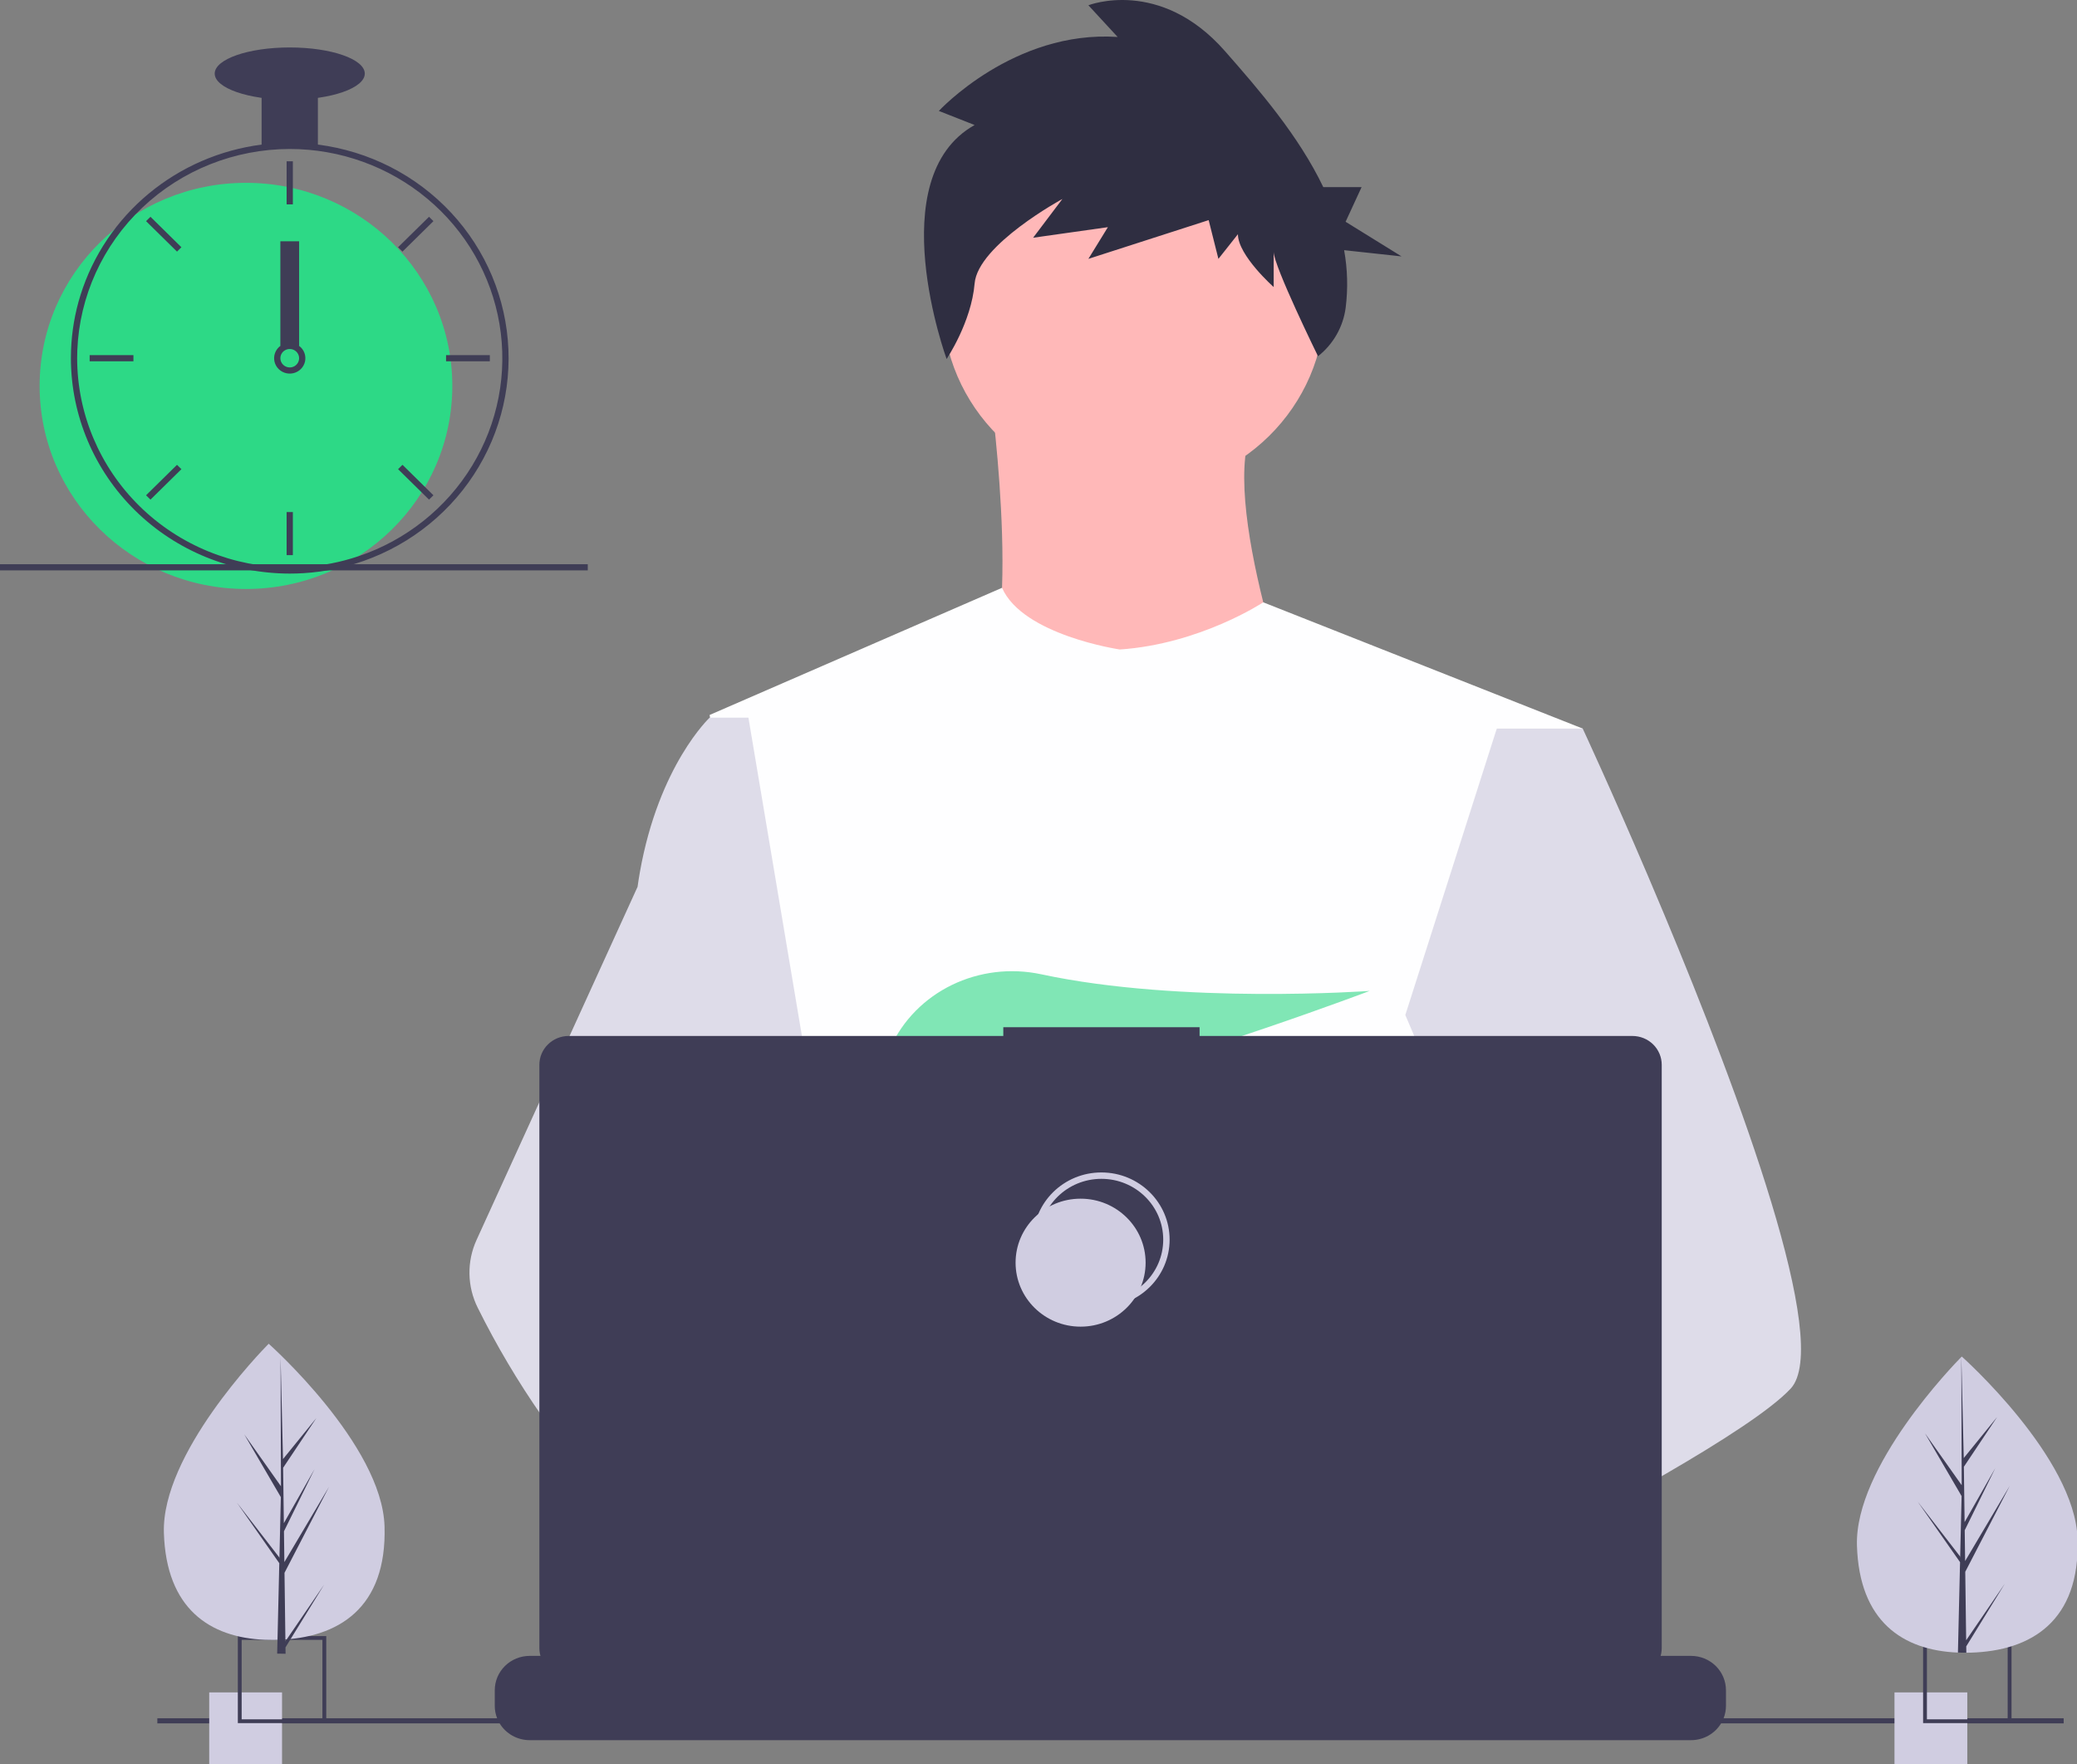 <svg width="650" height="552" viewBox="0 0 650 552" fill="none" xmlns="http://www.w3.org/2000/svg">
<rect x="0" y="0" width="650" height="552" fill="#808080" stroke="none"/>
<g clip-path="url(#clip0)">
<path d="M420.72 500.272C420.72 500.272 416.845 501.578 410.546 503.428C396.62 507.537 370.852 514.352 349.015 515.714C330.214 516.899 314.327 514.048 311.421 501.978C310.176 496.789 311.942 492.52 315.792 489.012C327.284 478.528 357.301 474.772 381.107 473.482C387.83 473.122 394.048 472.954 399.225 472.89C408.015 472.777 413.777 472.954 413.777 472.954L413.915 473.482L420.72 500.272Z" fill="#A0616A"/>
<path d="M355.665 538.676C340.705 556.904 278.947 518.717 257.346 504.477C252.642 501.378 249.842 499.416 249.842 499.416L269.603 473.482L275.862 465.273C275.862 465.273 281.462 468.196 289.739 472.954C290.04 473.13 290.342 473.306 290.651 473.482C297.789 477.607 306.75 482.997 315.792 489.012C328.269 497.317 340.885 506.792 349.015 515.714C356.967 524.436 360.622 532.629 355.665 538.676Z" fill="#A0616A"/>
<path d="M354.795 153.726C387.85 153.726 414.646 127.358 414.646 94.831C414.646 62.304 387.85 35.936 354.795 35.936C321.74 35.936 294.944 62.304 294.944 94.831C294.944 127.358 321.74 153.726 354.795 153.726Z" fill="#FFB8B8"/>
<path d="M310.124 124.279C310.124 124.279 321.4 207.927 304.052 217.316C286.704 226.705 407.273 227.559 407.273 227.559C407.273 227.559 380.383 155.006 392.527 132.814L310.124 124.279Z" fill="#FFB8B8"/>
<path d="M495.313 227.982L485.286 272.912L464.084 367.971L463.449 373.177L456.132 433.445L451.265 473.482L448.001 500.377C428.159 510.412 413.777 517.34 413.777 517.34C413.777 517.34 412.54 511.237 410.546 503.428C396.62 507.537 370.852 514.352 349.015 515.714C356.967 524.436 360.622 532.629 355.665 538.676C340.705 556.904 278.947 518.717 257.346 504.477C256.843 507.887 256.653 511.334 256.776 514.777L240.246 502.267L241.882 473.482L244.641 424.779L248.108 363.703C247.015 361.087 246.099 358.404 245.366 355.67C240.303 337.954 234.158 302.578 229.446 272.912C225.653 249.037 222.804 228.863 222.202 224.57C222.121 224.009 222.08 223.721 222.08 223.721L313.586 183.932C320.09 198.773 350.456 203.234 350.456 203.234C375.614 201.528 395.334 188.473 395.334 188.473L495.313 227.982Z" fill="#FEFEFF"/>
<path d="M305.005 39.121L293.814 34.713C293.814 34.713 317.213 9.364 349.767 11.568L340.611 1.649C340.611 1.649 362.992 -7.168 383.339 15.977C394.035 28.143 406.41 42.445 414.125 58.555H426.109L421.107 69.393L438.614 80.23L420.645 78.284C421.716 84.218 421.88 90.277 421.133 96.26C420.362 102.244 417.258 107.7 412.477 111.475V111.475C412.477 111.475 398.599 83.207 398.599 78.798V89.82C398.599 89.82 387.408 79.901 387.408 73.288L381.304 81.003L378.252 68.879L340.611 81.003L346.715 71.084L323.317 74.39L332.473 62.266C332.473 62.266 306.022 76.594 305.005 88.718C303.988 100.841 296.245 112.329 296.245 112.329C296.245 112.329 275.502 55.654 305.005 39.121Z" fill="#2F2E41"/>
<path d="M560.368 434.542C554.272 441.046 539.166 450.841 520.853 461.445C514.041 465.385 506.789 469.446 499.391 473.482C481.738 483.117 463.254 492.664 448.001 500.377C428.159 510.412 413.777 517.34 413.777 517.34C413.777 517.34 412.54 511.237 410.546 503.428C407.876 492.976 403.856 479.465 399.664 473.482C399.518 473.274 399.371 473.082 399.225 472.89C398.004 471.312 396.775 470.391 395.562 470.391L456.132 433.445L482.307 417.475L463.449 373.177L439.797 317.611L454.073 272.912L468.422 227.982H495.313C495.313 227.982 504.217 247.107 515.604 273.777C517.305 277.766 519.063 281.923 520.853 286.215C544.277 342.278 573.48 420.567 560.368 434.542Z" fill="#DEDCE9"/>
<path d="M289.739 472.954C287.53 472.945 285.325 473.122 283.147 473.482C264.435 476.646 258.917 493.313 257.346 504.477C256.843 507.887 256.653 511.334 256.776 514.777L240.246 502.267L234.223 497.71C219.728 492.736 206.811 483.902 195.612 473.482C185.897 464.283 177.181 454.113 169.608 443.136C162.065 432.317 155.34 420.967 149.489 409.178C147.856 405.888 146.978 402.285 146.918 398.624C146.857 394.963 147.615 391.334 149.139 387.994L169.608 343.103L199.527 277.493C199.747 275.932 199.988 274.405 200.251 272.912C206.185 239.435 222.08 224.57 222.08 224.57H234.223L242.346 272.912L252.438 332.972L245.366 355.67L229.023 408.089L244.641 424.779L289.739 472.954Z" fill="#DEDCE9"/>
<path d="M303.483 333.02L313.864 344.938C317.721 344.214 321.749 343.364 325.897 342.409L322.915 333.02L330.206 341.39C374.154 330.753 428.628 310.073 428.628 310.073C428.628 310.073 369.818 314.317 325.907 304.877C306.479 300.7 286.49 310.177 278.517 328.105C273.883 338.525 274.611 347.553 291.046 347.553C296.6 347.459 302.138 346.947 307.611 346.02L303.483 333.02Z" fill="#80E6B5"/>
<path d="M540.143 528.905V533.766C540.145 535.101 539.894 536.423 539.402 537.667C539.183 538.221 538.919 538.756 538.612 539.268C537.642 540.871 536.266 542.197 534.618 543.118C532.97 544.039 531.107 544.523 529.212 544.522H165.767C163.871 544.523 162.008 544.039 160.36 543.118C158.712 542.197 157.336 540.871 156.366 539.268C156.059 538.757 155.795 538.221 155.577 537.667C155.084 536.423 154.833 535.101 154.836 533.766V528.905C154.836 527.492 155.118 526.093 155.667 524.788C156.216 523.483 157.021 522.297 158.037 521.298C159.052 520.299 160.257 519.507 161.583 518.967C162.909 518.426 164.331 518.148 165.767 518.149H186.716V515.882C186.716 515.823 186.728 515.765 186.751 515.71C186.774 515.656 186.807 515.606 186.849 515.565C186.892 515.523 186.942 515.49 186.997 515.468C187.053 515.445 187.112 515.434 187.172 515.434H198.103C198.162 515.434 198.222 515.445 198.277 515.468C198.332 515.49 198.383 515.523 198.425 515.565C198.467 515.606 198.501 515.656 198.524 515.71C198.547 515.765 198.558 515.823 198.558 515.882V518.149H205.387V515.882C205.387 515.823 205.399 515.765 205.421 515.71C205.444 515.656 205.478 515.606 205.52 515.565C205.563 515.523 205.613 515.49 205.668 515.468C205.724 515.445 205.783 515.434 205.843 515.434H216.773C216.833 515.434 216.893 515.445 216.948 515.468C217.003 515.49 217.054 515.523 217.096 515.565C217.138 515.606 217.172 515.656 217.195 515.71C217.218 515.765 217.229 515.823 217.229 515.882V518.149H224.066V515.882C224.066 515.823 224.078 515.765 224.1 515.71C224.123 515.656 224.157 515.606 224.199 515.565C224.242 515.523 224.292 515.49 224.347 515.468C224.402 515.445 224.462 515.434 224.522 515.434H235.452C235.512 515.434 235.571 515.445 235.627 515.468C235.682 515.49 235.732 515.523 235.775 515.565C235.817 515.606 235.851 515.656 235.874 515.71C235.896 515.765 235.908 515.823 235.908 515.882V518.149H242.737V515.882C242.737 515.823 242.748 515.765 242.771 515.71C242.794 515.656 242.828 515.606 242.87 515.565C242.912 515.523 242.963 515.49 243.018 515.468C243.073 515.445 243.133 515.434 243.192 515.434H254.123C254.183 515.434 254.242 515.445 254.298 515.468C254.353 515.49 254.403 515.523 254.446 515.565C254.488 515.606 254.521 515.656 254.544 515.71C254.567 515.765 254.579 515.823 254.579 515.882V518.149H261.407V515.882C261.407 515.823 261.419 515.765 261.442 515.71C261.465 515.656 261.498 515.606 261.541 515.565C261.583 515.523 261.633 515.49 261.689 515.468C261.744 515.445 261.803 515.434 261.863 515.434H272.794C272.854 515.434 272.913 515.445 272.968 515.468C273.024 515.49 273.074 515.523 273.116 515.565C273.159 515.606 273.192 515.656 273.215 515.71C273.238 515.765 273.25 515.823 273.25 515.882V518.149H280.086V515.882C280.086 515.823 280.098 515.765 280.121 515.71C280.144 515.656 280.177 515.606 280.22 515.565C280.262 515.523 280.312 515.49 280.368 515.468C280.423 515.445 280.482 515.434 280.542 515.434H291.473C291.533 515.434 291.592 515.445 291.647 515.468C291.703 515.49 291.753 515.523 291.795 515.565C291.838 515.606 291.871 515.656 291.894 515.71C291.917 515.765 291.929 515.823 291.929 515.882V518.149H298.757V515.882C298.757 515.823 298.769 515.765 298.792 515.71C298.815 515.656 298.848 515.606 298.89 515.565C298.933 515.523 298.983 515.49 299.038 515.468C299.094 515.445 299.153 515.434 299.213 515.434H384.835C384.895 515.434 384.954 515.445 385.009 515.468C385.065 515.49 385.115 515.523 385.157 515.565C385.2 515.606 385.233 515.656 385.256 515.71C385.279 515.765 385.291 515.823 385.291 515.882V518.149H392.127V515.882C392.127 515.823 392.139 515.765 392.162 515.71C392.185 515.656 392.218 515.606 392.261 515.565C392.303 515.523 392.353 515.49 392.409 515.468C392.464 515.445 392.523 515.434 392.583 515.434H403.514C403.634 515.435 403.75 515.482 403.835 515.566C403.92 515.65 403.968 515.764 403.97 515.882V518.149H410.798V515.882C410.798 515.823 410.81 515.765 410.833 515.71C410.855 515.656 410.889 515.606 410.931 515.565C410.974 515.523 411.024 515.49 411.079 515.468C411.135 515.445 411.194 515.434 411.254 515.434H422.185C422.244 515.434 422.304 515.445 422.359 515.468C422.414 515.49 422.465 515.523 422.507 515.565C422.549 515.606 422.583 515.656 422.606 515.71C422.629 515.765 422.64 515.823 422.64 515.882V518.149H429.469V515.882C429.469 515.823 429.481 515.765 429.503 515.71C429.526 515.656 429.56 515.606 429.602 515.565C429.645 515.523 429.695 515.49 429.75 515.468C429.806 515.445 429.865 515.434 429.925 515.434H440.855C440.915 515.434 440.975 515.445 441.03 515.468C441.085 515.49 441.136 515.523 441.178 515.565C441.22 515.606 441.254 515.656 441.277 515.71C441.3 515.765 441.311 515.823 441.311 515.882V518.149H448.148V515.882C448.148 515.823 448.16 515.765 448.182 515.71C448.205 515.656 448.239 515.606 448.281 515.565C448.323 515.523 448.374 515.49 448.429 515.468C448.484 515.445 448.544 515.434 448.604 515.434H459.534C459.654 515.435 459.768 515.483 459.852 515.567C459.936 515.651 459.983 515.764 459.982 515.882V518.149H466.819V515.882C466.819 515.823 466.83 515.765 466.853 515.71C466.876 515.656 466.91 515.606 466.952 515.565C466.994 515.523 467.045 515.49 467.1 515.468C467.155 515.445 467.215 515.434 467.274 515.434H478.205C478.265 515.434 478.324 515.445 478.38 515.468C478.435 515.49 478.485 515.523 478.528 515.565C478.57 515.606 478.603 515.656 478.626 515.71C478.649 515.765 478.661 515.823 478.661 515.882V518.149H485.489V515.882C485.489 515.823 485.501 515.765 485.524 515.71C485.547 515.656 485.58 515.606 485.623 515.565C485.665 515.523 485.715 515.49 485.771 515.468C485.826 515.445 485.885 515.434 485.945 515.434H496.876C496.936 515.434 496.995 515.445 497.05 515.468C497.106 515.49 497.156 515.523 497.198 515.565C497.241 515.606 497.274 515.656 497.297 515.71C497.32 515.765 497.332 515.823 497.332 515.882V518.149H529.212C530.647 518.148 532.069 518.426 533.395 518.967C534.722 519.507 535.927 520.299 536.942 521.298C537.957 522.297 538.762 523.483 539.311 524.788C539.86 526.093 540.143 527.492 540.143 528.905V528.905Z" fill="#3F3D56"/>
<path d="M645.827 537.667H49.241V539.268H645.827V537.667Z" fill="#3F3D56"/>
<path d="M510.878 324.171H375.411V321.423H313.985V324.171H177.959C175.529 324.171 173.198 325.121 171.48 326.812C169.761 328.503 168.796 330.796 168.796 333.188V515.722C168.796 518.114 169.761 520.407 171.48 522.098C173.198 523.789 175.529 524.739 177.959 524.739H510.878C513.309 524.739 515.639 523.789 517.358 522.098C519.076 520.407 520.042 518.114 520.042 515.722V333.188C520.042 332.003 519.805 330.831 519.344 329.737C518.884 328.643 518.209 327.649 517.358 326.812C516.507 325.974 515.497 325.31 514.385 324.857C513.273 324.404 512.082 324.171 510.878 324.171V324.171Z" fill="#3F3D56"/>
<path d="M344.685 407.92C355.923 407.92 365.033 398.956 365.033 387.898C365.033 376.84 355.923 367.875 344.685 367.875C333.448 367.875 324.338 376.84 324.338 387.898C324.338 398.956 333.448 407.92 344.685 407.92Z" stroke="#D0CDE1" stroke-width="2" stroke-miterlimit="10"/>
<path d="M338.174 415.129C349.412 415.129 358.522 406.164 358.522 395.106C358.522 384.048 349.412 375.083 338.174 375.083C326.937 375.083 317.827 384.048 317.827 395.106C317.827 406.164 326.937 415.129 338.174 415.129Z" fill="#D0CDE1"/>
<path d="M88.264 529.575H65.475V552H88.264V529.575Z" fill="#D0CDE1"/>
<path d="M74.431 511.955V539.186H102.103V511.955H74.431ZM100.899 538.001H75.627V513.14H100.899V538.001Z" fill="#3F3D56"/>
<path d="M615.669 529.575H592.88V552H615.669V529.575Z" fill="#D0CDE1"/>
<path d="M601.836 511.955V539.186H629.508V511.955H601.836ZM628.304 538.001H603.032V513.14H628.304V538.001Z" fill="#3F3D56"/>
<path d="M76.978 184.298C112.642 184.298 141.553 155.849 141.553 120.754C141.553 85.66 112.642 57.21 76.978 57.21C41.315 57.21 12.403 85.66 12.403 120.754C12.403 155.849 41.315 184.298 76.978 184.298Z" fill="#2DD986"/>
<path d="M99.482 45.243C93.635 44.511 87.717 44.511 81.87 45.243C68.844 46.926 56.583 52.251 46.54 60.586C36.497 68.92 29.094 79.915 25.211 92.266C23.445 97.894 22.445 103.728 22.236 109.615C22.207 110.433 22.188 111.261 22.188 112.089C22.206 129.958 29.427 147.09 42.267 159.725C55.108 172.36 72.517 179.467 90.676 179.484C92.134 179.484 93.592 179.436 95.03 179.35C98.406 179.141 101.762 178.684 105.069 177.982C120.86 174.641 134.943 165.916 144.83 153.347C154.718 140.779 159.774 125.177 159.106 109.297C158.438 93.416 152.088 78.279 141.178 66.558C130.268 54.838 115.5 47.288 99.482 45.243H99.482ZM112.113 174.074H112.103C106.587 175.926 100.846 177.049 95.03 177.414C93.592 177.511 92.134 177.559 90.676 177.559C73.037 177.538 56.127 170.633 43.655 158.36C31.183 146.086 24.166 129.446 24.144 112.089C24.144 111.261 24.164 110.433 24.193 109.615C24.866 92.7 32.162 76.696 44.554 64.954C56.946 53.212 73.473 46.642 90.676 46.62C106.438 46.621 121.688 52.128 133.709 62.161C145.73 72.193 153.741 86.1 156.315 101.402C158.889 116.704 155.858 132.409 147.763 145.718C139.668 159.027 127.034 169.075 112.113 174.074H112.113Z" fill="#3F3D56"/>
<path d="M91.654 50.471H89.698V63.95H91.654V50.471Z" fill="#3F3D56"/>
<path d="M47.09 67.838L45.707 69.199L55.392 78.73L56.776 77.369L47.09 67.838Z" fill="#3F3D56"/>
<path d="M28.058 111.126V113.052H41.756V111.126H28.058Z" fill="#3F3D56"/>
<path d="M45.707 154.979L47.09 156.341L56.776 146.81L55.392 145.448L45.707 154.979Z" fill="#3F3D56"/>
<path d="M124.576 77.369L125.96 78.73L135.646 69.199L134.262 67.838L124.576 77.369Z" fill="#3F3D56"/>
<path d="M139.597 111.126V113.052H153.294V111.126H139.597Z" fill="#3F3D56"/>
<path d="M125.96 145.448L124.576 146.81L134.262 156.341L135.646 154.979L125.96 145.448Z" fill="#3F3D56"/>
<path d="M91.654 160.229H89.698V173.708H91.654V160.229Z" fill="#3F3D56"/>
<path d="M93.611 108.238C92.765 107.613 91.735 107.275 90.676 107.275C89.618 107.275 88.588 107.613 87.741 108.238C87.161 108.671 86.684 109.223 86.342 109.856C85.908 110.67 85.721 111.589 85.802 112.505C85.882 113.421 86.228 114.295 86.797 115.023C87.366 115.752 88.135 116.305 89.014 116.618C89.893 116.93 90.844 116.988 91.755 116.785C92.666 116.583 93.499 116.127 94.156 115.474C94.812 114.82 95.265 113.995 95.46 113.096C95.655 112.197 95.585 111.262 95.257 110.401C94.93 109.54 94.359 108.79 93.611 108.238ZM90.676 114.978C89.898 114.975 89.153 114.67 88.603 114.129C88.053 113.588 87.743 112.855 87.741 112.089C87.745 111.505 87.925 110.935 88.26 110.453C88.546 110.044 88.935 109.715 89.389 109.498C89.842 109.28 90.345 109.182 90.849 109.212C91.353 109.242 91.84 109.399 92.264 109.668C92.688 109.938 93.034 110.31 93.268 110.75C93.503 111.189 93.618 111.681 93.604 112.177C93.589 112.673 93.444 113.158 93.183 113.583C92.923 114.008 92.555 114.36 92.116 114.604C91.677 114.848 91.181 114.977 90.676 114.978Z" fill="#3F3D56"/>
<path d="M99.482 28.327H81.871V45.657H99.482V28.327Z" fill="#3F3D56"/>
<path d="M90.676 31.215C103.645 31.215 114.158 27.551 114.158 23.032C114.158 18.512 103.645 14.848 90.676 14.848C77.707 14.848 67.194 18.512 67.194 23.032C67.194 27.551 77.707 31.215 90.676 31.215Z" fill="#3F3D56"/>
<path d="M93.611 75.503H87.741V108.238H93.611V75.503Z" fill="#3F3D56"/>
<path d="M183.941 176.551H0V178.477H183.941V176.551Z" fill="#3F3D56"/>
<path d="M120.342 477.62C121.102 503.209 105.908 512.586 86.84 513.134C86.397 513.147 85.956 513.155 85.517 513.158C84.633 513.164 83.757 513.15 82.89 513.114C65.645 512.41 51.995 503.402 51.288 479.604C50.557 454.977 81.621 422.978 83.952 420.611L83.956 420.609C84.045 420.519 84.09 420.474 84.09 420.474C84.09 420.474 119.583 452.033 120.342 477.62Z" fill="#D0CDE1"/>
<path d="M89.32 513.583L101.433 495.857L89.345 515.49L89.37 517.484C88.486 517.491 87.61 517.476 86.743 517.441L87.344 491.802L87.327 491.604L87.35 491.566L87.407 489.144L74.142 470.192L87.391 487.33L87.438 487.842L87.892 468.472L76.435 448.823L87.925 465.069L87.805 424.938L87.805 424.804L87.809 424.935L88.57 456.564L99.011 443.717L88.604 459.289L88.832 476.616L98.44 459.705L88.867 479.163L88.994 488.797L102.967 465.242L89.036 492.159L89.32 513.583Z" fill="#3F3D56"/>
<path d="M650.189 481.624C650.949 507.213 635.755 516.591 616.687 517.139C616.244 517.152 615.803 517.159 615.364 517.162C614.48 517.169 613.604 517.154 612.737 517.119C595.492 516.414 581.841 507.406 581.135 483.609C580.404 458.981 611.468 426.983 613.799 424.616L613.803 424.614C613.891 424.523 613.937 424.478 613.937 424.478C613.937 424.478 649.43 456.038 650.189 481.624Z" fill="#D0CDE1"/>
<path d="M615.314 513.261L627.426 495.536L615.339 515.168L615.364 517.162C614.48 517.169 613.604 517.154 612.737 517.119L613.338 491.48L613.321 491.283L613.343 491.244L613.401 488.822L600.136 469.87L613.385 487.009L613.432 487.521L613.886 468.15L602.429 448.502L613.919 464.747L613.799 424.616L613.799 424.482L613.803 424.614L614.563 456.242L625.005 443.395L614.598 458.967L614.825 476.294L624.434 459.384L614.861 478.841L614.988 488.476L628.961 464.92L615.03 491.837L615.314 513.261Z" fill="#3F3D56"/>
</g>
<defs>
<clipPath id="clip0">
<rect width="650" height="552" fill="white"/>
</clipPath>
</defs>
</svg>
